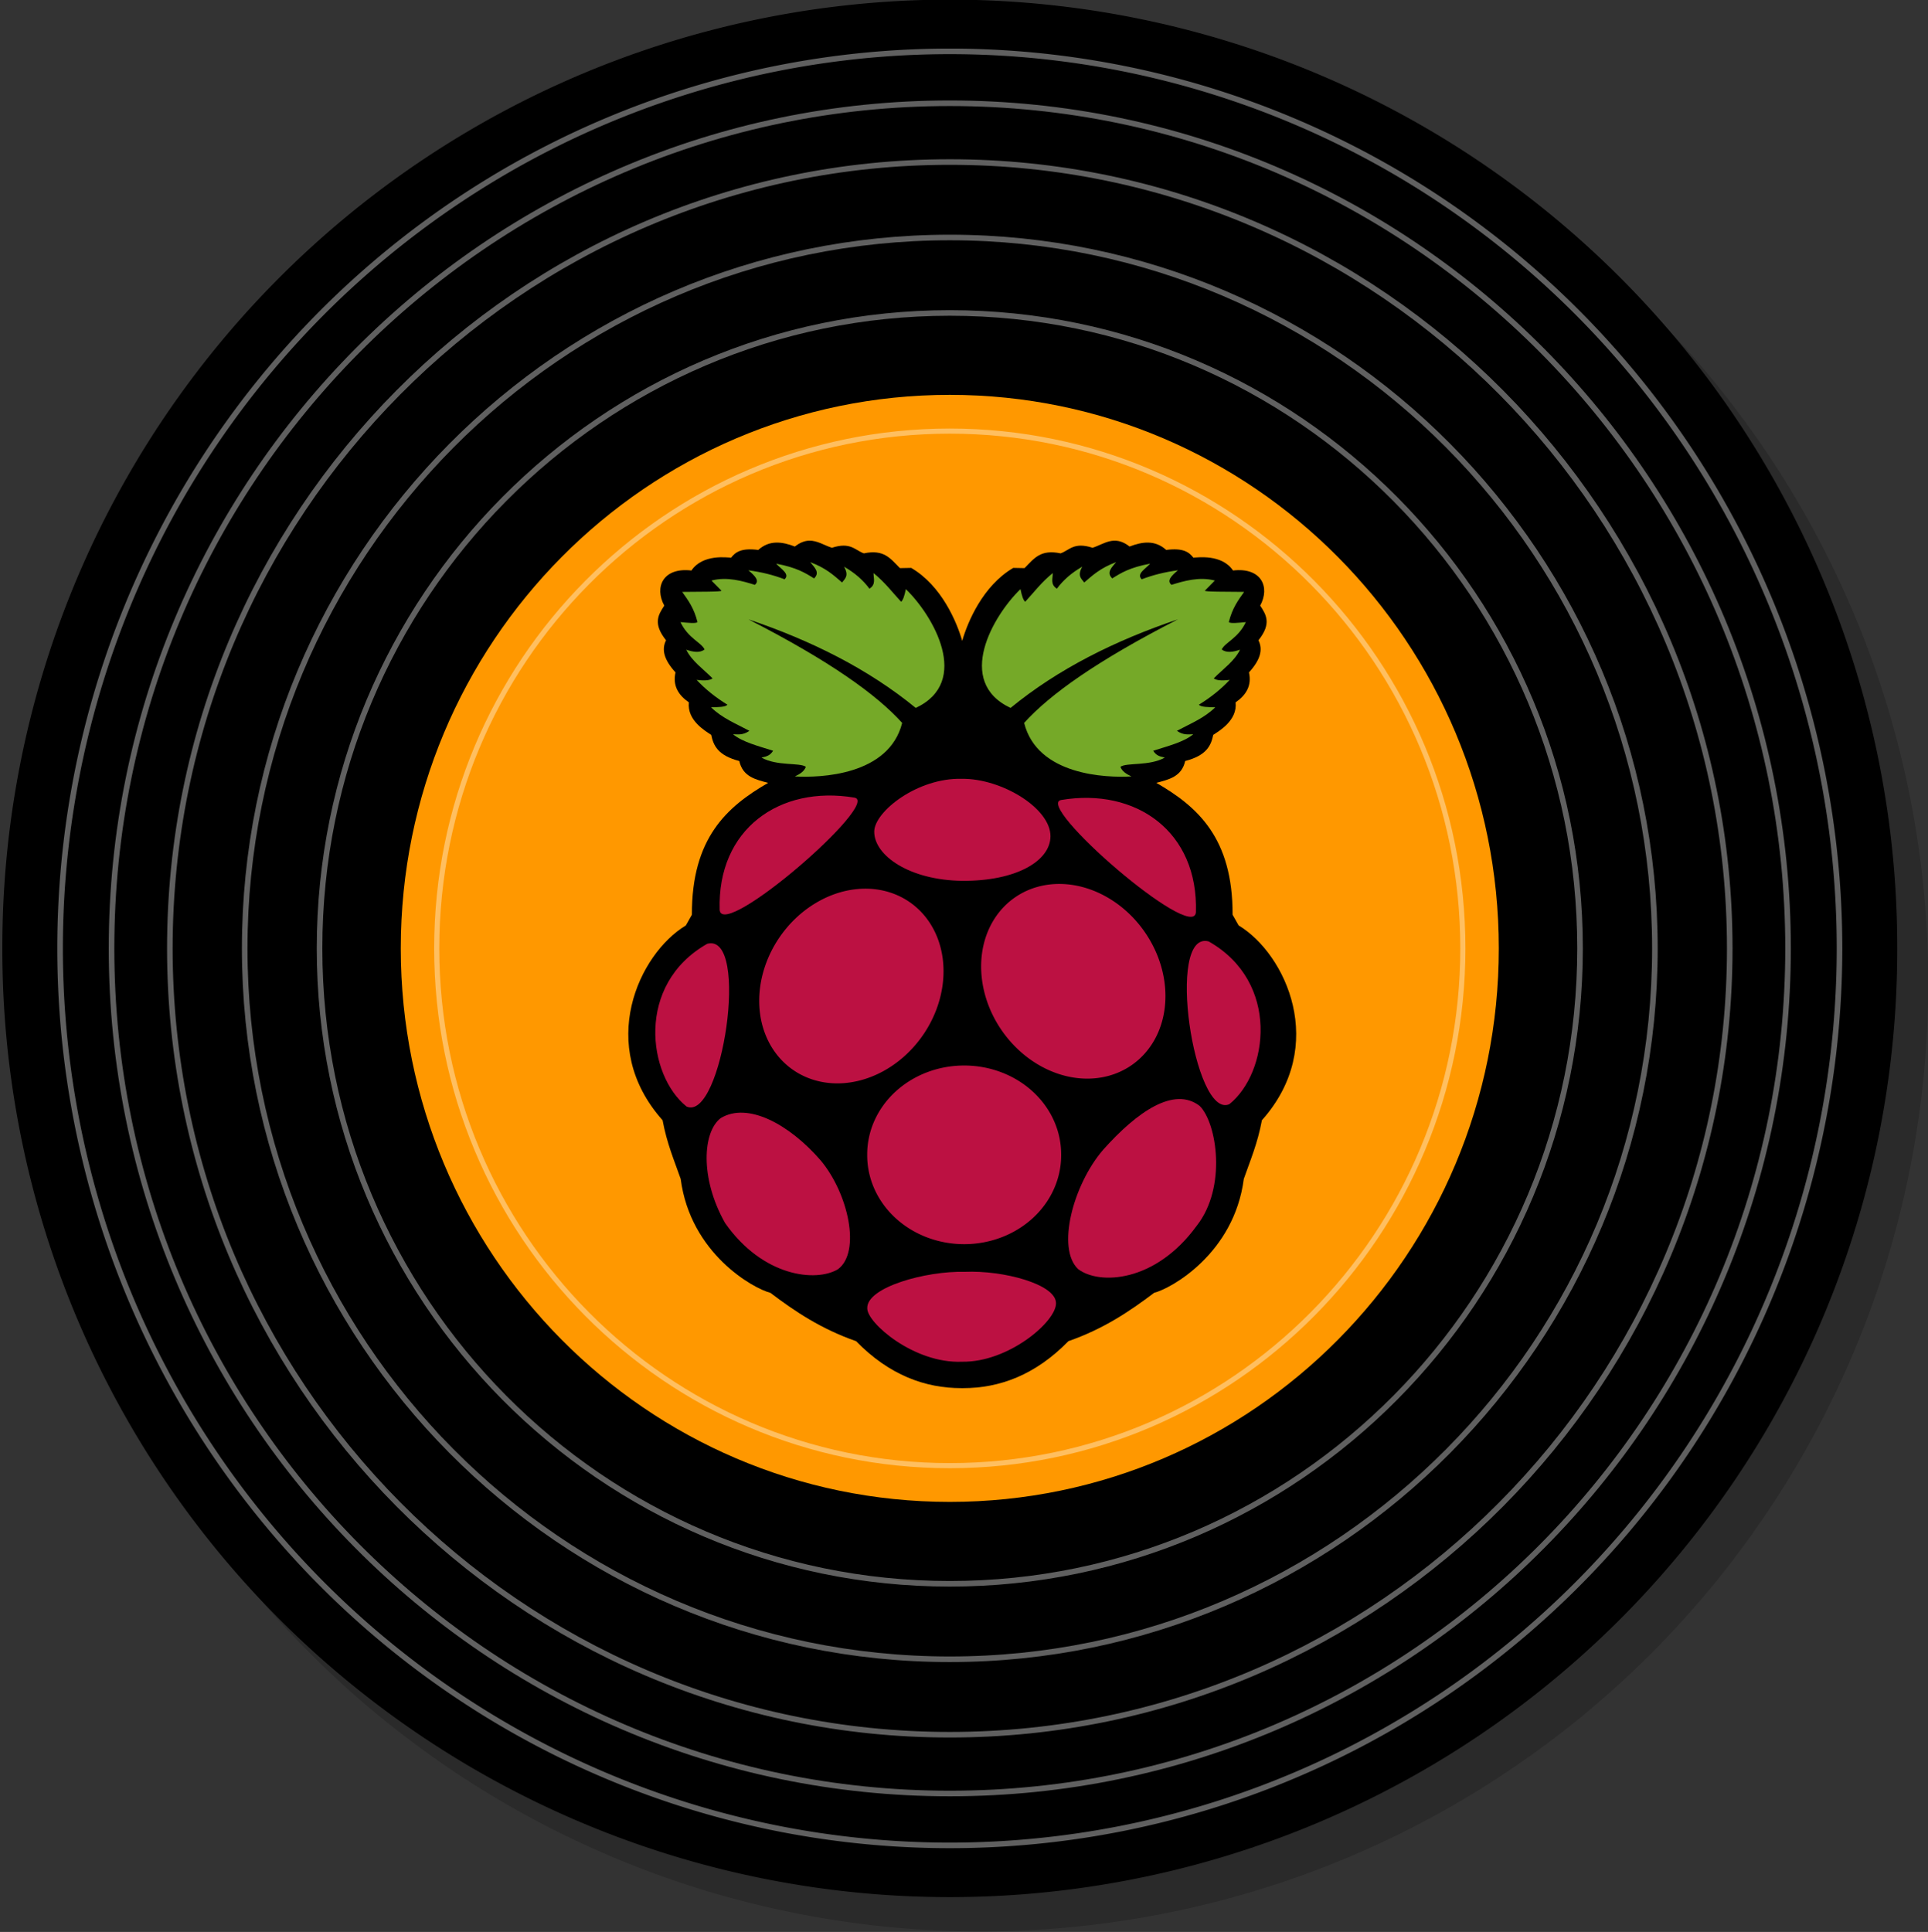 <?xml version="1.0" encoding="UTF-8" standalone="no"?>
<svg
   xmlns:dc="http://purl.org/dc/elements/1.1/"
   xmlns:cc="http://creativecommons.org/ns#"
   xmlns:rdf="http://www.w3.org/1999/02/22-rdf-syntax-ns#"
   xmlns:svg="http://www.w3.org/2000/svg"
   xmlns="http://www.w3.org/2000/svg"
   xmlns:sodipodi="http://sodipodi.sourceforge.net/DTD/sodipodi-0.dtd"
   xmlns:inkscape="http://www.inkscape.org/namespaces/inkscape"
   viewBox="0 0 548.647 549.724"
   id="svg2"
   version="1.1"
   inkscape:version="0.91 r13725"
   sodipodi:docname="Raspberry_Pi_logo.svg"
   width="548.647"
   height="549.724"
   inkscape:export-filename="C:\Users\Nicolas\git\GrooveBerry\grooveberry-webappcli\src\assets\img\logo.png"
   inkscape:export-xdpi="200"
   inkscape:export-ydpi="200">
  <rect x="0" y="0" width="548.647" height="549.724" fill="#333333" stroke="none"/>
  <defs
     id="defs34" />
  <sodipodi:namedview
     pagecolor="#ffffff"
     bordercolor="#666666"
     borderopacity="1"
     objecttolerance="10"
     gridtolerance="10"
     guidetolerance="10"
     inkscape:pageopacity="0"
     inkscape:pageshadow="2"
     inkscape:window-width="1920"
     inkscape:window-height="1017"
     id="namedview32"
     showgrid="false"
     fit-margin-top="0"
     fit-margin-left="0"
     fit-margin-right="0"
     fit-margin-bottom="0"
     inkscape:zoom="0.92709556"
     inkscape:cx="8.3796167"
     inkscape:cy="213.6246"
     inkscape:window-x="1358"
     inkscape:window-y="-8"
     inkscape:window-maximized="1"
     inkscape:current-layer="svg2" />
  <g
     id="g4248"
     transform="matrix(0.437,0,0,0.437,598.858,170.756)">
    <path
       id="path4581"
       style="opacity:1;fill:#000000;fill-opacity:0.179;fill-rule:evenodd;stroke:none;stroke-width:1;stroke-miterlimit:4;stroke-dasharray:none"
       d="m -114.773,249.156 a 616.978,616.978 0 1 1 -1233.955,0 616.978,616.978 0 1 1 1233.955,0 z"
       inkscape:connector-curvature="0" />
    <path
       id="path1872"
       style="opacity:1;fill:#000000;fill-opacity:1;fill-rule:evenodd;stroke:none;stroke-width:1;stroke-miterlimit:4;stroke-dasharray:none"
       d="m -134.915,226.776 a 616.978,616.978 0 1 1 -1233.955,0 616.978,616.978 0 1 1 1233.955,0 z"
       inkscape:connector-curvature="0" />
    <path
       id="path1898"
       style="opacity:0.505;fill:none;fill-opacity:1;fill-rule:evenodd;stroke:#ffffff;stroke-width:3.635;stroke-miterlimit:4;stroke-dasharray:none;stroke-opacity:0.747"
       d="m -172.522,226.776 a 579.37,584.08 0 1 1 -1158.741,0 579.37,584.08 0 1 1 1158.741,0 z"
       inkscape:connector-curvature="0" />
    <path
       id="path3678"
       style="opacity:0.505;fill:none;fill-opacity:1;fill-rule:evenodd;stroke:#ffffff;stroke-width:3.635;stroke-miterlimit:4;stroke-dasharray:none;stroke-opacity:0.747"
       d="m -751.892,-323.522 c -301.319,0 -545.861,246.53 -545.861,550.298 0,303.768 244.542,550.298 545.861,550.298 301.319,0 545.861,-246.53 545.861,-550.298 0,-303.768 -244.542,-550.298 -545.861,-550.298 z"
       inkscape:connector-curvature="0" />
    <path
       id="path3680"
       style="opacity:0.505;fill:none;fill-opacity:1;fill-rule:evenodd;stroke:#ffffff;stroke-width:3.635;stroke-miterlimit:4;stroke-dasharray:none;stroke-opacity:0.747"
       d="m -751.892,-285.243 c -280.359,0 -507.89,229.381 -507.89,512.019 0,282.638 227.532,512.019 507.89,512.019 280.359,0 507.89,-229.381 507.89,-512.019 0,-282.638 -227.532,-512.019 -507.89,-512.019 z"
       inkscape:connector-curvature="0" />
    <path
       id="path3682"
       style="opacity:0.505;fill:none;fill-opacity:1;fill-rule:evenodd;stroke:#ffffff;stroke-width:3.635;stroke-miterlimit:4;stroke-dasharray:none;stroke-opacity:0.747"
       d="m -751.893,-236.105 c -253.453,0 -459.148,207.367 -459.148,462.881 0,255.513 205.695,462.881 459.148,462.881 253.453,0 459.148,-207.367 459.148,-462.881 0,-255.513 -205.695,-462.881 -459.148,-462.881 z"
       inkscape:connector-curvature="0" />
    <path
       id="path3684"
       style="opacity:0.505;fill:none;fill-opacity:1;fill-rule:evenodd;stroke:#ffffff;stroke-width:3.635;stroke-miterlimit:4;stroke-dasharray:none;stroke-opacity:0.747"
       d="m -751.893,-186.966 c -226.547,0 -410.406,185.354 -410.406,413.742 0,228.388 183.859,413.742 410.406,413.742 226.547,0 410.405,-185.354 410.405,-413.742 0,-228.388 -183.859,-413.742 -410.405,-413.742 z"
       inkscape:connector-curvature="0" />
    <path
       id="path3694"
       style="opacity:1;fill:#ff9800;fill-opacity:1;fill-rule:evenodd;stroke:#000000;stroke-width:1.439;stroke-miterlimit:4;stroke-dasharray:none;stroke-opacity:0"
       d="m -751.893,-133.648 c -197.352,0 -357.518,161.468 -357.518,360.424 0,198.957 160.166,360.424 357.518,360.424 197.352,0 357.518,-161.468 357.518,-360.424 0,-198.957 -160.166,-360.424 -357.518,-360.424 z"
       inkscape:connector-curvature="0" />
    <g
       transform="matrix(0.776,0,0,0.771,-966.416,-39.965)"
       id="g4202">
      <path
         style="fill:#000000"
         inkscape:connector-curvature="0"
         d="m 158.38,1.656 c -3.619,0.112 -7.517,1.449 -11.938,4.938 -10.83,-4.176 -21.33,-5.627 -30.72,2.875 C 101.222,7.588 96.51,11.469 92.94,16 89.757,15.934 69.121,12.728 59.658,26.844 35.877,24.03 28.361,40.832 36.877,56.5 c -4.857,7.519 -9.889,14.947 1.469,29.281 -4.018,7.984 -1.527,16.644 7.938,27.125 -2.498,11.223 2.412,19.141 11.219,25.312 -1.647,15.358 14.084,24.287 18.781,27.469 1.804,8.949 5.563,17.393 23.531,22.062 2.963,13.336 13.762,15.639 24.219,18.438 -34.562,20.09 -64.201,46.523 -64,111.38 l -5.062,9.031 c -39.63,24.1 -75.285,101.56 -19.53,164.52 3.642,19.708 9.75,33.864 15.188,49.531 8.134,63.131 61.218,92.692 75.219,96.188 20.517,15.628 42.368,30.457 71.938,40.844 27.875,28.749 58.074,39.706 88.438,39.688 0.445,-2.8e-4 0.899,0.005 1.344,0 30.364,0.019 60.562,-10.938 88.438,-39.688 29.569,-10.387 51.421,-25.216 71.938,-40.844 14.001,-3.496 67.085,-33.057 75.219,-96.188 5.438,-15.667 11.546,-29.823 15.188,-49.531 55.754,-62.965 20.1,-140.43 -19.531,-164.53 l -5.07,-9.03 c 0.201,-64.852 -29.438,-91.285 -64,-111.38 10.457,-2.798 21.256,-5.101 24.219,-18.438 17.968,-4.67 21.728,-13.114 23.531,-22.062 4.698,-3.181 20.428,-12.111 18.781,-27.469 8.807,-6.172 13.717,-14.09 11.219,-25.312 9.465,-10.481 11.956,-19.141 7.938,-27.125 11.36,-14.328 6.32,-21.756 1.47,-29.275 8.51,-15.668 1,-32.47 -22.79,-29.656 -9.46,-14.116 -30.09,-10.91 -33.28,-10.844 -3.57,-4.531 -8.28,-8.412 -22.78,-6.531 -9.39,-8.502 -19.89,-7.051 -30.72,-2.875 -12.86,-10.148 -21.37,-2.013 -31.09,1.062 -15.57,-5.088 -19.13,1.881 -26.78,4.719 -16.98,-3.588 -22.14,4.224 -30.28,12.469 l -9.469,-0.188 c -25.611,15.093 -38.334,45.826 -42.844,61.625 -4.512,-15.802 -17.206,-46.535 -42.812,-61.625 l -9.469,0.188 c -8.15,-8.245 -13.31,-16.057 -30.29,-12.469 -7.65,-2.838 -11.2,-9.806 -26.78,-4.719 -6.38,-2.018 -12.247,-6.214 -19.156,-6 z"
         id="path4" />
      <path
         style="fill:#75a928"
         inkscape:connector-curvature="0"
         d="m 107.39,68.056 c 67.948,35.031 107.45,63.369 129.09,87.504 -11.082,44.418 -68.896,46.445 -90.036,45.199 4.328,-2.015 7.94,-4.428 9.22,-8.136 -5.304,-3.77 -24.113,-0.397 -37.244,-7.774 5.044,-1.045 7.404,-2.063 9.763,-5.785 -12.406,-3.957 -25.769,-7.366 -33.628,-13.921 4.241,0.052 8.201,0.949 13.74,-2.893 -11.112,-5.988 -22.969,-10.734 -32.181,-19.887 5.745,-0.141 11.939,-0.057 13.74,-2.17 -10.17,-6.301 -18.751,-13.308 -25.854,-20.972 8.04,0.971 11.435,0.135 13.379,-1.266 -7.688,-7.874 -17.418,-14.523 -22.057,-24.226 5.97,2.058 11.431,2.845 15.368,-0.181 -2.612,-5.894 -13.805,-9.37 -20.249,-23.142 6.284,0.609 12.95,1.371 14.283,0 -2.917,-11.884 -7.922,-18.565 -12.831,-25.487 13.45,-0.2 33.828,0.052 32.905,-1.085 l -8.316,-8.497 c 13.138,-3.537 26.581,0.568 36.34,3.616 4.382,-3.458 -0.078,-7.83 -5.424,-12.294 11.165,1.491 21.254,4.057 30.373,7.593 4.872,-4.399 -3.164,-8.799 -7.051,-13.198 17.249,3.273 24.557,7.871 31.82,12.475 5.269,-5.051 0.302,-9.343 -3.254,-13.74 13.006,4.817 19.705,11.036 26.758,17.175 2.391,-3.227 6.075,-5.592 1.627,-13.379 9.234,5.323 16.189,11.595 21.334,18.622 5.713,-3.638 3.404,-8.613 3.435,-13.198 9.597,7.806 15.687,16.114 23.142,24.226 1.502,-1.093 2.817,-4.802 3.978,-10.667 22.895,22.212 55.246,78.158 8.316,100.34 -39.94,-32.94 -87.64,-56.883 -140.5,-74.844 z"
         id="path6" />
      <path
         style="fill:#75a928"
         inkscape:connector-curvature="0"
         d="m 467.92,68.056 c -67.94,35.034 -107.44,63.364 -129.08,87.504 11.082,44.418 68.896,46.445 90.036,45.199 -4.328,-2.015 -7.94,-4.428 -9.22,-8.136 5.304,-3.77 24.113,-0.397 37.244,-7.774 -5.044,-1.045 -7.404,-2.063 -9.763,-5.785 12.406,-3.957 25.769,-7.366 33.628,-13.921 -4.241,0.052 -8.201,0.949 -13.74,-2.893 11.112,-5.988 22.969,-10.734 32.181,-19.887 -5.745,-0.141 -11.939,-0.057 -13.74,-2.17 10.17,-6.301 18.751,-13.308 25.854,-20.972 -8.04,0.971 -11.435,0.135 -13.379,-1.266 7.688,-7.874 17.418,-14.523 22.057,-24.226 -5.97,2.058 -11.431,2.845 -15.368,-0.181 2.612,-5.894 13.805,-9.37 20.249,-23.142 -6.284,0.609 -12.95,1.371 -14.283,0 2.922,-11.889 7.928,-18.57 12.836,-25.492 -13.45,-0.2 -33.828,0.052 -32.905,-1.085 l 8.316,-8.497 c -13.138,-3.537 -26.581,0.568 -36.34,3.616 -4.382,-3.458 0.078,-7.83 5.424,-12.294 -11.165,1.491 -21.254,4.057 -30.373,7.593 -4.872,-4.399 3.164,-8.799 7.051,-13.198 -17.249,3.273 -24.557,7.871 -31.82,12.475 -5.269,-5.051 -0.302,-9.343 3.254,-13.74 -13.006,4.817 -19.705,11.036 -26.758,17.175 -2.391,-3.227 -6.075,-5.592 -1.627,-13.379 -9.234,5.323 -16.189,11.595 -21.334,18.622 -5.713,-3.638 -3.404,-8.613 -3.435,-13.198 -9.597,7.806 -15.687,16.114 -23.142,24.226 -1.502,-1.093 -2.817,-4.802 -3.978,-10.667 -22.895,22.212 -55.246,78.158 -8.316,100.34 39.919,-32.947 87.616,-56.888 140.48,-74.849 z"
         id="path8" />
      <path
         style="fill:#bc1142"
         inkscape:connector-curvature="0"
         d="m 365.2,521.85 a 71.956,66.532 0 1 1 -143.91,0 71.956,66.532 0 1 1 143.91,0 z"
         transform="matrix(1.131,0,0,1.128,-43.139,-68.311)"
         id="path10" />
      <path
         style="fill:#bc1142"
         inkscape:connector-curvature="0"
         d="m 262.84,276.65 a 61.875,28.125 0 1 1 -123.75,0 61.875,28.125 0 1 1 123.75,0 z"
         transform="matrix(0.767,-1.161,2.171,1.422,-560.889,217.689)"
         id="path12" />
      <path
         style="fill:#bc1142"
         inkscape:connector-curvature="0"
         d="m 262.84,276.65 a 61.875,28.125 0 1 1 -123.75,0 61.875,28.125 0 1 1 123.75,0 z"
         transform="matrix(-0.767,-1.161,-2.171,1.422,1134.829,213.689)"
         id="path14" />
      <path
         style="fill:#bc1142"
         inkscape:connector-curvature="0"
         d="M 72.91,342.09 C 109.32,332.33 85.202,492.72 55.577,479.56 22.99,453.35 12.494,376.59 72.91,342.09 Z"
         id="path16" />
      <path
         style="fill:#bc1142"
         inkscape:connector-curvature="0"
         d="M 493.68,340.09 C 457.266,330.333 481.388,490.73 511.013,477.57 543.6,451.357 554.096,374.59 493.68,340.09 Z"
         id="path18" />
      <path
         style="fill:#bc1142"
         inkscape:connector-curvature="0"
         d="m 369.97,220.65 c 62.835,-10.61 115.12,26.722 113.01,94.858 -2.067,26.121 -136.16,-90.969 -113.01,-94.858 z"
         id="path20" />
      <path
         style="fill:#bc1142"
         inkscape:connector-curvature="0"
         d="M 196.36,218.65 C 133.52,208.04 81.24,245.38 83.35,313.51 85.417,339.63 219.51,222.54 196.36,218.65 Z"
         id="path22" />
      <path
         style="fill:#bc1142"
         inkscape:connector-curvature="0"
         d="m 286.62,202.76 c -37.503,-0.975 -73.495,27.834 -73.582,44.544 -0.105,20.304 29.651,41.093 73.837,41.62 45.123,0.323 73.916,-16.64 74.061,-37.594 0.165,-23.74 -41.039,-48.937 -74.317,-48.571 z"
         id="path24" />
      <path
         style="fill:#bc1142"
         inkscape:connector-curvature="0"
         d="m 288.91,619.12 c 32.697,-1.427 76.571,10.532 76.657,26.396 0.543,15.405 -39.79,50.211 -78.826,49.538 -40.427,1.744 -80.069,-33.116 -79.55,-45.199 -0.605,-17.716 49.226,-31.548 81.719,-30.735 z"
         id="path26" />
      <path
         style="fill:#bc1142"
         inkscape:connector-curvature="0"
         d="m 168.14,525.1 c 23.279,28.046 33.891,77.319 14.464,91.844 -18.379,11.088 -63.012,6.522 -94.736,-39.052 -21.395,-38.242 -18.638,-77.157 -3.616,-88.589 22.464,-13.684 57.173,4.799 83.889,35.797 z"
         id="path28" />
      <path
         style="fill:#bc1142"
         inkscape:connector-curvature="0"
         d="m 405.02,516.21 c -25.187,29.502 -39.212,83.31 -20.838,100.64 17.568,13.464 64.729,11.582 99.566,-36.756 25.296,-32.465 16.82,-86.682 2.371,-101.08 -21.464,-16.602 -52.277,4.645 -81.099,37.188 z"
         id="path30" />
    </g>
    <path
       id="path3686"
       style="opacity:0.505;fill:none;fill-opacity:1;fill-rule:evenodd;stroke:#ffffff;stroke-width:3.337;stroke-miterlimit:4;stroke-dasharray:none;stroke-opacity:0.747"
       d="m -751.893,-110.043 c -184.427,0 -334.102,150.893 -334.102,336.819 0,185.926 149.676,336.819 334.102,336.819 184.427,0 334.102,-150.893 334.102,-336.819 0,-185.926 -149.676,-336.819 -334.102,-336.819 z"
       inkscape:connector-curvature="0" />
  </g>
</svg>
